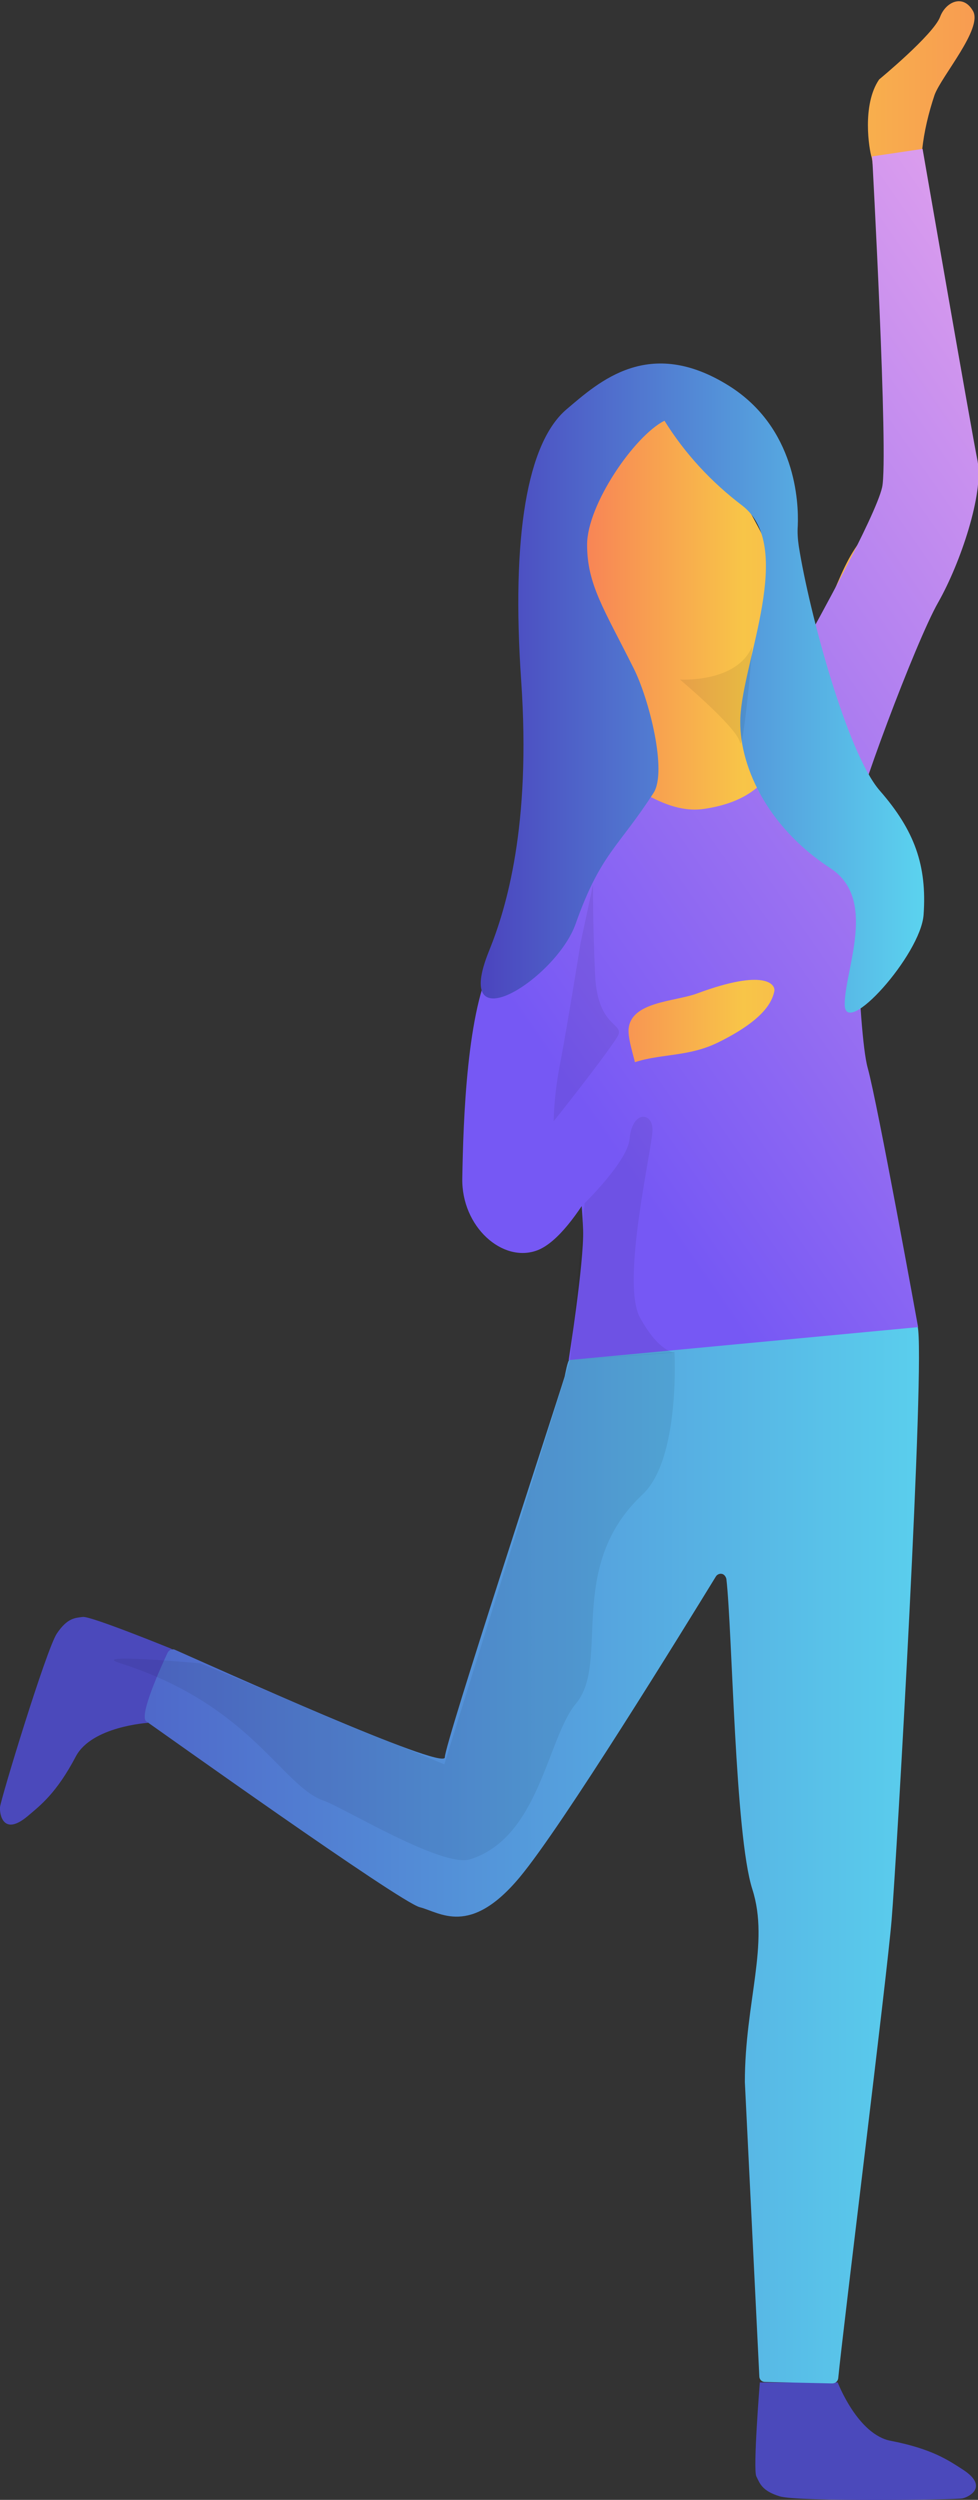 <?xml version="1.0" encoding="utf-8"?>
<!-- Generator: Adobe Illustrator 21.1.0, SVG Export Plug-In . SVG Version: 6.00 Build 0)  -->
<svg version="1.1" id="Layer_2" xmlns="http://www.w3.org/2000/svg" xmlns:xlink="http://www.w3.org/1999/xlink" x="0px" y="0px"
	 viewBox="0 0 195.9 500.3" style="enable-background:new 0 0 195.9 500.3;" xml:space="preserve">
<rect x="0" y="0" width="195.9" height="500.3" fill="#333333" stroke="none"/>
<style type="text/css">
	.st0{fill:#4B49BB;}
	.st1{fill:url(#SVGID_1_);}
	.st2{fill:url(#SVGID_2_);}
	.st3{fill:url(#SVGID_3_);}
	.st4{fill:url(#SVGID_4_);}
	.st5{opacity:7.000000e-02;enable-background:new    ;}
	.st6{fill:#FFFFFF;}
</style>
<title>women handup</title>
<g>
	<path class="st0" d="M192.8,494.2c-2.8-1.8-6.1-4.1-14.3-5.7c-6.7-1.2-10.7-11.7-10.7-11.7l-15.6,0c0,0-1.4,17.4-0.7,18.8
		c0.7,1.4,1.1,2.9,4.7,4c3.6,1.1,35.2,0.7,36.6,0.4C194.2,499.7,198.1,497.6,192.8,494.2z"/>
	<path class="st0" d="M11.4,326.9C9.3,330,0.1,360.2,0,361.7s0.7,5.8,5.5,1.8c2.6-2.2,5.8-4.6,9.7-12c3.2-6,14.4-6.7,14.4-6.7
		l4.8-14.8c0,0-16.2-6.6-17.8-6.4C15,323.8,13.5,323.8,11.4,326.9z"/>
</g>
<linearGradient id="SVGID_1_" gradientUnits="userSpaceOnUse" x1="1014.927" y1="1263.987" x2="1169.842" y2="1263.987" gradientTransform="matrix(1 0 0 1 -985.94 -893.24)">
	<stop  offset="0" style="stop-color:#4F68CA"/>
	<stop  offset="1" style="stop-color:#5ACEED"/>
</linearGradient>
<path class="st1" d="M114.1,272.1c-0.4,0.1-0.9,3-1,3.4c-2.3,7.4-24,73.4-24,76.2s-46.5-18.2-54-21.5c-0.6-0.3-1.2,0-1.5,0.5
	c-1.5,3.2-5.8,12.7-4.3,13.8c1.9,1.3,50.8,36.2,54.8,37.2s10,6,20-6c8.6-10.3,32.6-49.3,39.3-60.2c0.3-0.5,1-0.7,1.5-0.4
	c0.3,0.2,0.5,0.5,0.6,0.9c1.2,10.5,1.7,51.2,5.2,62.1s-1.5,22.6-1.5,38.6l2.9,58.9c0,0.6,0.5,1.1,1.1,1.1l13.5,0.3
	c0.6,0,1.1-0.4,1.2-1c0.9-9.5,9.8-80.7,10.7-91.8c1-12,6.8-112.7,5.2-118.8C182.6,261.6,121.5,270.9,114.1,272.1z"/>
<linearGradient id="SVGID_2_" gradientUnits="userSpaceOnUse" x1="1088.64" y1="1010.71" x2="1181.032" y2="1010.71" gradientTransform="matrix(1 0 0 1 -985.94 -893.24)">
	<stop  offset="0.11" style="stop-color:#F87B58"/>
	<stop  offset="0.5" style="stop-color:#F8C548"/>
	<stop  offset="1" style="stop-color:#F89C51"/>
</linearGradient>
<path class="st2" d="M119.1,94.8c0,0,3.4-13.6,6.1-13.6s19.1,2,21.1,11.6s9.5,15,9.5,26.6s4.8,17,4.8,17s5.4-17.1,9.4-24.5
	s11.1-12.1,11.1-17.1s-6-61.8-6.5-63.3s-2-10.5,1.5-15.6c0,0,10.8-8.9,12.2-12.5c1.1-3,4.6-4.7,6.6-1.2s-6.3,13-7.7,16.8
	c-1.2,3.6-2.1,7.3-2.5,11.1c0,1-2,16.1-2,23.6s4.5,31.2,4.5,38.7s-16.6,37.6-18.1,43.2s-49.8,58.3-50.8,59.8s-6,13.1-6,17.1
	s0,17.1,2,14.6s10.3-22.5,11.8-25s13.4-4.9,19-6.4s13.8,1.5,12.8,5s-17.3,10.1-22.5,11.4c-3.3,0.8-17.6,16.6-18.6,21.1
	s-14.1-2-14.1-8.5s1.5-39.7,3.5-44.2s11.1-24.1,16.1-34.2s-6-15.1-8-22.1S119.1,94.8,119.1,94.8z"/>
<linearGradient id="SVGID_3_" gradientUnits="userSpaceOnUse" x1="1088.776" y1="1094.91" x2="1233.286" y2="994.33" gradientTransform="matrix(1 0 0 1 -985.94 -893.24)">
	<stop  offset="0" style="stop-color:#7658F4"/>
	<stop  offset="1" style="stop-color:#E1A1ED"/>
</linearGradient>
<path class="st3" d="M162.3,126.9c0,0,13.1-23.5,14.4-29.4s-2-66.2-2-66.2l10.1-1.5c0,0,9.7,55.9,11,62.4s-3.4,20.5-7.9,28.4
	s-16.9,41-16.9,44.9s0.8,41,2.8,48.2s10.1,51.9,10.1,51.9l-70,6.6c0,0,3.1-19.5,2.9-26c-0.5-14.3-4.4-24.9,6-31.6
	c7-4.4,13.6-2.3,21.1-6c8.7-4.3,10.7-7.8,11.2-10.2c0.3-1.4-1.9-4.6-15.4,0.4c-4.5,1.7-13.6,1.6-13.8,7.4
	c-0.1,4.9,6.2,15.5-1.4,20.3c0,0-8.7,20.5-16.8,23.7c-7,2.7-15.3-4.7-15.1-14.4c0.2-11.6,0.9-33.8,6.2-43.5s19.8-34.6,22.4-36.6
	s10.5,7.5,19.7,6.2s13-5.6,15-10.1S162.3,126.9,162.3,126.9z"/>
<linearGradient id="SVGID_4_" gradientUnits="userSpaceOnUse" x1="1082.231" y1="1030.944" x2="1171.053" y2="1030.944" gradientTransform="matrix(1 0 0 1 -985.94 -893.24)">
	<stop  offset="0" style="stop-color:#4B44BE"/>
	<stop  offset="1" style="stop-color:#5BD3EF"/>
</linearGradient>
<path class="st4" d="M133.1,84.2c4.1,6.6,9.4,12.3,15.6,17c10.6,8.2,0.1,31-0.4,42.4c-0.4,9.1,5,21.7,18.1,30.2
	c9.4,6.2,2.8,20.2,2.8,27.2s15.2-9.9,15.8-17.9c0.7-9.9-1.8-16.9-8.8-24.9c-6.5-7.5-14.1-35.6-16.2-48.9c-0.2-1.4-0.3-2.7-0.2-4.1
	c0.2-4.7-0.4-19.6-13.8-28c-16-10-26-0.8-32.5,4.7c-7.9,6.7-11.1,25.4-9.1,54.4s-3,45.5-6.4,53.9c-7.8,19.1,13.4,5.7,17.3-5.3
	c5-14.1,8.5-15.2,15.6-26.2c2.8-4.3-0.9-18.9-4-25c-5.9-11.8-9.3-16.7-9.3-24.7S127.1,87.2,133.1,84.2z"/>
<path class="st5" d="M136.2,136c0,0,11.3,0.7,14.4-6.5c0.3-0.8-1.8,22-2.4,19C147.4,145.4,136.2,136,136.2,136z"/>
<path class="st6" d="M350.1,72.8"/>
<path class="st5" d="M116.3,188.7c0,0-2.6,16.2-4,23.6c-0.8,4-1.3,8-1.4,12.1c0,0,9.6-12,12.7-16.8c1.9-3-3.9-1.5-4.4-12.5
	s-0.4-18.1-0.4-18.1L116.3,188.7z"/>
<path class="st5" d="M117.1,240.8c0,0,8.6-8.4,9-12.8c0.5-5.8,4.6-5.5,4.6-1.9s-6.4,30.5-2.5,37.6c3.9,7.1,7,7,7,7l-21,1.5
	L117.1,240.8z"/>
<path class="st5" d="M135.1,270.6c0,0,1.2,21.4-6.4,28.5c-15.5,14.5-6.4,33.5-13.3,41.8c-5.8,6.9-7.3,26.8-21.2,31.2
	c-5.5,1.8-25.3-10.3-29.3-11.7c-8.5-2.9-14.5-19.2-41-27.6c-6.2-2,16.3,0.1,16.3,0.1L89,353.1l25.2-80.9L135.1,270.6z"/>
</svg>
